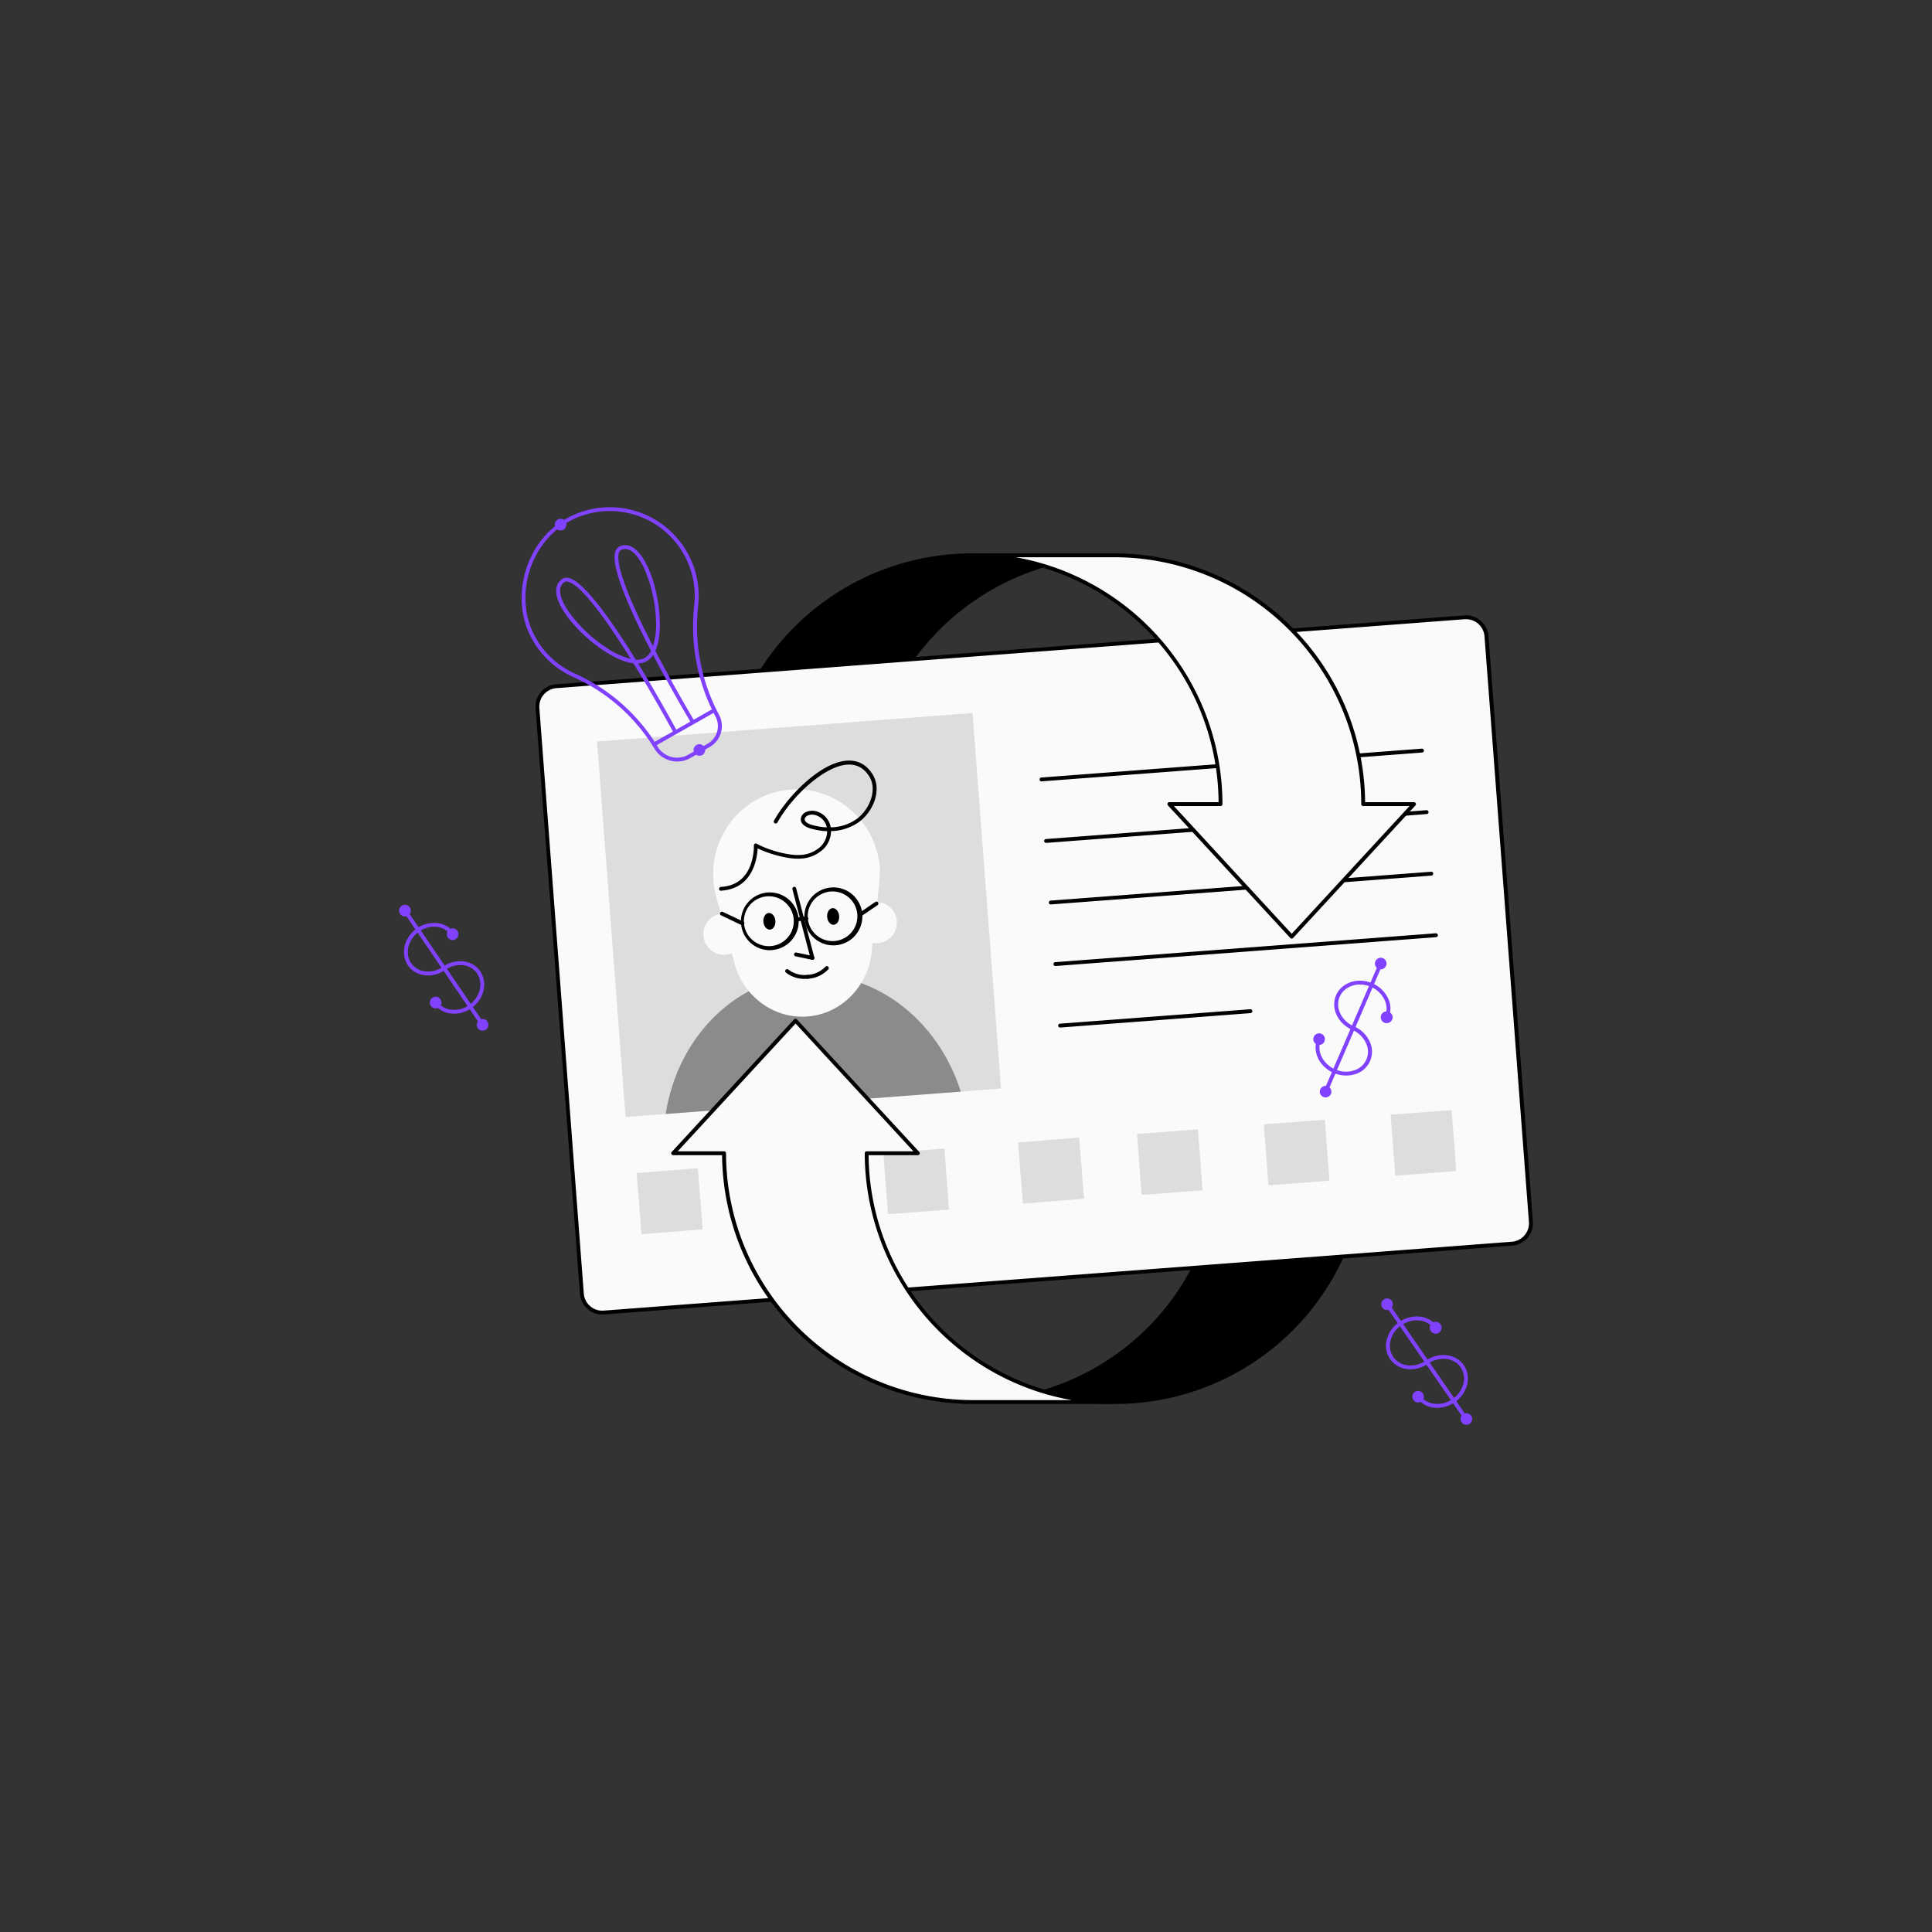 <svg xmlns="http://www.w3.org/2000/svg" viewBox="0 0 1000 1000"><rect x="0" y="0" width="1000" height="1000" fill="#333333" stroke="none"/><defs><style>.cls-1{fill:#fafafa;}.cls-2{fill:#ddd;}.cls-3{fill:#8b8b8b;}.cls-4{fill:#8042ff;}</style></defs><title>monetization_model</title><g id="Warstwa_2" data-name="Warstwa 2"><path d="M574.63,704.24a128.6,128.6,0,0,0,57.68-107.33h73.84A128.78,128.78,0,0,1,577.37,725.69c-.92,0-1.83,0-2.74-.05a128.91,128.91,0,0,1-34.18-5.35A128.47,128.47,0,0,0,574.63,704.24Z"/><path d="M577.37,726.69c-.68,0-1.35,0-2,0h-.74a130.37,130.37,0,0,1-34.45-5.39,1,1,0,0,1,0-1.92,127.68,127.68,0,0,0,33.92-15.92l.55.83-.55-.83a127.58,127.58,0,0,0,57.23-106.5,1,1,0,0,1,1-1h73.84a1,1,0,0,1,1,1A129.93,129.93,0,0,1,577.37,726.69Zm-33.43-6.45a127.92,127.92,0,0,0,30.71,4.4h.75c.66,0,1.31,0,2,0A127.94,127.94,0,0,0,705.15,597.91H633.3a130,130,0,0,1-89.36,122.33Z"/><path d="M505.7,308.87A128.57,128.57,0,0,0,448,416.2H374.18A128.78,128.78,0,0,1,503,287.42c.92,0,1.83,0,2.74.05a128.5,128.5,0,0,1,34.18,5.35A128,128,0,0,0,505.7,308.87Z"/><path d="M448,417.2H374.18a1,1,0,0,1-1-1A129.93,129.93,0,0,1,503,286.42c.68,0,1.35,0,2,0l.75,0a130,130,0,0,1,34.44,5.39,1,1,0,0,1,0,1.91,127.19,127.19,0,0,0-33.91,15.93h0A127.54,127.54,0,0,0,449,416.2,1,1,0,0,1,448,417.2Zm-72.85-2H447a130,130,0,0,1,89.36-122.34,128.34,128.34,0,0,0-30.71-4.39l-.75,0c-.65,0-1.31,0-2,0C432.84,288.42,375.73,345.2,375.18,415.2ZM505.7,308.86h0Z"/><rect class="cls-1" x="289" y="336.89" width="492.6" height="325.11" rx="10.58" transform="translate(-36.23 41.9) rotate(-4.34)"/><path d="M311.74,680.4a11.6,11.6,0,0,1-11.54-10.71l-23-303.09a11.58,11.58,0,0,1,10.67-12.41L758,318.54a11.58,11.58,0,0,1,12.42,10.67l23,303.09a11.57,11.57,0,0,1-10.67,12.42L312.62,680.36C312.32,680.38,312,680.4,311.74,680.4ZM758.87,320.51c-.25,0-.49,0-.74,0L288,356.18a9.59,9.59,0,0,0-8.83,10.27l23,303.09a9.59,9.59,0,0,0,10.28,8.83l470.09-35.65a9.57,9.57,0,0,0,8.83-10.27l-23-303.09a9.56,9.56,0,0,0-9.53-8.85Z"/><path d="M539.08,404.43a1,1,0,0,1-1-.92,1,1,0,0,1,.93-1.08L735.92,387.5a1,1,0,0,1,1.08.93,1,1,0,0,1-.92,1.07L539.16,404.43Z"/><path d="M541.5,436.28a1,1,0,0,1-.08-2l196.92-14.93a1,1,0,1,1,.15,2L541.57,436.28Z"/><path d="M543.91,468.14a1,1,0,0,1-.07-2l196.92-14.93a1,1,0,0,1,1.07.92,1,1,0,0,1-.92,1.07L544,468.13Z"/><path d="M546.33,500a1,1,0,0,1-.08-2l196.92-14.93a1,1,0,0,1,.15,2L546.4,500Z"/><path d="M548.74,531.84a1,1,0,0,1-.07-2l98.46-7.46a1,1,0,0,1,.15,2l-98.46,7.47Z"/><rect class="cls-2" x="720.91" y="575.78" width="31.65" height="31.65" transform="translate(-42.62 57.4) rotate(-4.34)"/><rect class="cls-2" x="655.27" y="580.76" width="31.65" height="31.65" transform="translate(-43.18 52.45) rotate(-4.34)"/><rect class="cls-2" x="589.63" y="585.73" width="31.65" height="31.65" transform="translate(-43.75 47.5) rotate(-4.34)"/><rect class="cls-2" x="523.99" y="590.71" width="31.65" height="31.65" transform="matrix(1, -0.08, 0.08, 1, -44.31, 42.55)"/><rect class="cls-2" x="458.36" y="595.69" width="31.65" height="31.65" transform="translate(-44.88 37.6) rotate(-4.34)"/><rect class="cls-2" x="392.72" y="600.66" width="31.65" height="31.65" transform="translate(-45.44 32.65) rotate(-4.34)"/><rect class="cls-2" x="327.08" y="605.64" width="31.65" height="31.65" transform="matrix(1, -0.08, 0.08, 1, -46, 27.7)"/><rect class="cls-2" x="316.1" y="376.18" width="194.91" height="194.91" transform="translate(-34.63 32.62) rotate(-4.34)"/><path class="cls-3" d="M344.56,576.6c6-38.66,34.72-69,71.36-71.8s69.59,22.91,81.37,60.22"/><circle class="cls-1" cx="453.56" cy="477.55" r="10.68"/><circle class="cls-1" cx="374.73" cy="483.52" r="10.68"/><path class="cls-1" d="M455.4,449.31c-1.84-24.22-22.61-42.39-46.39-40.59s-41.59,22.9-39.75,47.12a44.49,44.49,0,0,0,1.57,8.81l8.58,30.87a39.33,39.33,0,0,0,1.21,4.78h0c5.2,16.07,20.34,27.12,37.29,25.83s30.25-14.49,33-31.16h0v-.09a38.51,38.51,0,0,0,.47-4.84S455.84,455.13,455.4,449.31Z"/><path d="M412.37,476.82a1,1,0,0,1-.08-2l5-.38a1,1,0,0,1,.15,2l-5,.38Z"/><path d="M384.31,478.94a1.07,1.07,0,0,1-.43-.09l-10.63-5.05a1,1,0,0,1,.86-1.81L384.74,477a1,1,0,0,1-.43,1.9Z"/><path d="M398.45,491.82a14.95,14.95,0,1,1,14.92-16.08h0a14.95,14.95,0,0,1-13.78,16C399.21,491.8,398.83,491.82,398.45,491.82Zm0-27.9c-.33,0-.65,0-1,0a12.91,12.91,0,1,0,1,0Z"/><path d="M431.43,489.32a15,15,0,1,1,1.15-.05C432.2,489.3,431.81,489.32,431.43,489.32Zm0-27.9c-.33,0-.66,0-1,0a12.85,12.85,0,1,0,1,0Z"/><path d="M445.36,474.31a1,1,0,0,1-.83-.43,1,1,0,0,1,.27-1.39l8.29-5.65a1,1,0,0,1,1.13,1.66l-8.3,5.64A1,1,0,0,1,445.36,474.31Z"/><path d="M373.23,461.07a1,1,0,0,1-.06-2c7.39-.46,12.5-4.15,15.18-11a29.1,29.1,0,0,0,1.86-10.46,1,1,0,0,1,.46-.89,1,1,0,0,1,1,0c7.46,4,17.41,6.14,22.36,5.81A16.55,16.55,0,0,0,425,437.94a11.49,11.49,0,0,0,3.15-7.72,34.2,34.2,0,0,1-9-1.52c-3-.93-4.71-2.65-4.67-4.72a4.45,4.45,0,0,1,3-3.78,8.16,8.16,0,0,1,6.33.18,10.5,10.5,0,0,1,5.57,5.68,10.89,10.89,0,0,1,.59,2.17,23.73,23.73,0,0,0,13.47-4.33c6.54-4.8,10.83-15,6.54-21.93-2.62-4.23-6.22-6.34-10.81-6.23-11.92.26-29,16-36.8,30a1,1,0,0,1-1.75-1c7.19-12.83,24.57-30.76,38.5-31.06,5.32-.12,9.54,2.3,12.56,7.18,4.94,8,.34,19.16-7.06,24.59a25.79,25.79,0,0,1-14.48,4.72,13.31,13.31,0,0,1-3.73,9.09,18.52,18.52,0,0,1-12.26,5.17c-5.58.37-15.1-2-22-5.3-.27,5.2-2.43,20.86-18.88,21.88Zm47.12-39.42a5.39,5.39,0,0,0-2.08.4c-.8.33-1.74,1-1.76,2,0,1.62,2.49,2.53,3.26,2.77a32.55,32.55,0,0,0,8.18,1.43,9.78,9.78,0,0,0-.41-1.43,8.46,8.46,0,0,0-4.5-4.57A6.92,6.92,0,0,0,420.35,421.65Z"/><path d="M420.54,496.8a1,1,0,0,1-1-.75l-9.37-35.71a1,1,0,1,1,1.93-.5l9.37,35.7a1,1,0,0,1-.71,1.22A.78.78,0,0,1,420.54,496.8Z"/><path d="M420.55,496.8a.76.76,0,0,1-.21,0L411.89,495a1,1,0,1,1,.41-1.95l8.45,1.77a1,1,0,0,1,.77,1.18A1,1,0,0,1,420.55,496.8Z"/><path d="M416.6,506.66a15.2,15.2,0,0,1-9.82-3.28,1,1,0,0,1,1.29-1.53,13.83,13.83,0,0,0,9.81,2.76,1,1,0,1,1,.15,2C417.55,506.64,417.07,506.66,416.6,506.66Z"/><path d="M418,506.61a1,1,0,0,1-.08-2,13.82,13.82,0,0,0,9.29-4.21,1,1,0,0,1,1.51,1.32A15.67,15.67,0,0,1,418,506.6Z"/><ellipse cx="398.21" cy="476.89" rx="3.12" ry="4.32" transform="translate(-34.92 31.47) rotate(-4.34)"/><ellipse cx="431.21" cy="474.39" rx="3.12" ry="4.32" transform="translate(-34.63 33.96) rotate(-4.34)"/><path class="cls-1" d="M668.58,484.81,605.26,416.2h26.48a128.67,128.67,0,0,0-126-128.73v-.05h68.49v0c.87,0,1.74,0,2.62,0A128.78,128.78,0,0,1,705.59,416.2H731.9Z"/><path d="M668.58,485.81a1,1,0,0,1-.74-.32l-63.32-68.61a1,1,0,0,1,.74-1.68h25.48A127.63,127.63,0,0,0,505.68,288.47a1,1,0,0,1-1-1,1,1,0,0,1,1-1.05h68.49a.92.92,0,0,1,.29,0H575l1.86,0A129.91,129.91,0,0,1,706.58,415.2H731.9a1,1,0,0,1,.91.6,1,1,0,0,1-.18,1.08l-63.32,68.61A1,1,0,0,1,668.58,485.81Zm-61-68.61,61,66.14,61-66.14h-24a1,1,0,0,1-1-1A127.92,127.92,0,0,0,576.81,288.42c-.61,0-1.21,0-1.81,0h-.79a.93.93,0,0,1-.33,0H525.62a126.57,126.57,0,0,1,14.55,3.44A130,130,0,0,1,632.74,416.2a1,1,0,0,1-1,1Z"/><path class="cls-1" d="M411.76,528.29l63.32,68.62H448.59a128.67,128.67,0,0,0,126,128.73v.05H506.14v-.05c-.87,0-1.74.05-2.62.05A128.78,128.78,0,0,1,374.74,596.91h-26.3Z"/><path d="M574.63,726.69H506.14a1.35,1.35,0,0,1-.29,0h-.47l-1.86,0A129.92,129.92,0,0,1,373.75,597.91H348.44a1,1,0,0,1-.92-.6,1,1,0,0,1,.18-1.08L411,527.62a1,1,0,0,1,1.47,0l63.32,68.61a1,1,0,0,1,.18,1.08,1,1,0,0,1-.91.6H449.59A127.67,127.67,0,0,0,574.65,724.64a1,1,0,0,1,1,1A1,1,0,0,1,574.63,726.69Zm-68.18-2h48.26a131.42,131.42,0,0,1-14.55-3.44,130.06,130.06,0,0,1-92.57-124.34,1,1,0,0,1,1-1h24.2l-61-66.14-61,66.14h24a1,1,0,0,1,1,1A127.93,127.93,0,0,0,503.52,724.69c.61,0,1.21,0,1.81,0l.79,0A.91.91,0,0,1,506.45,724.69Z"/><path class="cls-4" d="M350.53,394.15a13.68,13.68,0,0,1-11.75-6.6,94.11,94.11,0,0,0-42.2-37.19A45.54,45.54,0,0,1,274.47,329c-10.12-20.27-2.4-47.51,16.84-59.49a46,46,0,0,1,64.34,16.33h0a45.62,45.62,0,0,1,5.73,27.5A97.43,97.43,0,0,0,372.18,370a12.47,12.47,0,0,1-4.81,16.64l-10.18,5.78A13.54,13.54,0,0,1,350.53,394.15Zm-35-129.64a43.74,43.74,0,0,0-23.19,6.69c-18.41,11.45-25.79,37.51-16.11,56.9a43.57,43.57,0,0,0,21.15,20.44,96,96,0,0,1,43.08,38,11.7,11.7,0,0,0,15.71,4.14l10.18-5.78a10.47,10.47,0,0,0,4-14,99.44,99.44,0,0,1-11-57.81,43.59,43.59,0,0,0-5.48-26.29h0a43.63,43.63,0,0,0-27.42-20.93A44.49,44.49,0,0,0,315.56,264.51Z"/><path class="cls-4" d="M349.07,379a1,1,0,0,1-.88-.52c-.1-.18-9.28-17.22-20.33-35.15-11.35-1.36-27.78-14.52-35.42-25.92-5.38-8-6-14.23-1.71-17.53a4.25,4.25,0,0,1,3.63-.71c7.9,1.69,22.46,22.51,34.7,42.28a7.76,7.76,0,0,0,7.92-4.5c-10.68-20.65-21.08-43.83-18.47-51.48a4.24,4.24,0,0,1,2.47-2.75c5-2,10,1.74,14.17,10.46,5.85,12.41,8.72,33.25,4.07,43.7,9.71,18.68,19.63,35.32,19.73,35.49a1,1,0,1,1-1.71,1c-.82-1.36-9.94-16.7-19.18-34.37a9.61,9.61,0,0,1-3.33,3.21,9.73,9.73,0,0,1-4.44,1.21c10.43,17,18.91,32.69,19.66,34.09a1,1,0,0,1-.88,1.47ZM293.24,301a2,2,0,0,0-1.29.42c-4.47,3.45-.58,10.77,2.15,14.82a73.43,73.43,0,0,0,20.16,19.28,38.69,38.69,0,0,0,12.22,5.53l-.21-.33c-19.46-31.22-28.32-38.79-32.33-39.64A3,3,0,0,0,293.24,301Zm30.36-16.84a5.24,5.24,0,0,0-1.89.37,2.34,2.34,0,0,0-1.31,1.54c-1.32,3.87.63,15.37,17.44,48.09l.17.34a38.19,38.19,0,0,0,1.52-13.31,73.47,73.47,0,0,0-6.19-27.2C331.51,290.11,328,284.16,323.6,284.16Z"/><path class="cls-4" d="M338.57,386.29a1,1,0,0,1-.5-1.87l31.3-17.75a1,1,0,0,1,1,1.73l-31.3,17.76A1,1,0,0,1,338.57,386.29Z"/><path class="cls-4" d="M696.74,556.69a16.3,16.3,0,0,1-6.45-1.35c-7.5-3.23-11.26-11.27-8.4-17.92a1,1,0,0,1,1.84.79c-2.43,5.64.87,12.5,7.35,15.29a13.66,13.66,0,0,0,9.66.57,10.11,10.11,0,0,0,6.19-14.37,13.69,13.69,0,0,0-7-6.64c-7.49-3.23-11.26-11.27-8.39-17.91s11.29-9.44,18.78-6.2a15.76,15.76,0,0,1,8.07,7.61,12.38,12.38,0,0,1,.33,10.3,1,1,0,0,1-1.32.52,1,1,0,0,1-.52-1.31,10.37,10.37,0,0,0-.3-8.65,13.75,13.75,0,0,0-7-6.64c-6.48-2.79-13.73-.48-16.16,5.16s.87,12.49,7.35,15.28a15.71,15.71,0,0,1,8.06,7.62A12.12,12.12,0,0,1,701.36,556,15.07,15.07,0,0,1,696.74,556.69Z"/><path class="cls-4" d="M686.13,566a1.14,1.14,0,0,1-.4-.08,1,1,0,0,1-.52-1.32l28.31-65.67a1,1,0,0,1,1.84.79l-28.31,65.67A1,1,0,0,1,686.13,566Z"/><circle class="cls-4" cx="714.7" cy="498.7" r="2.04"/><path class="cls-4" d="M714.7,501.74a2.93,2.93,0,0,1-1.2-.25,3,3,0,1,1,2.32,0A3.09,3.09,0,0,1,714.7,501.74Zm0-4.08a1,1,0,0,0-.41,2,1,1,0,0,0,.79,0,1,1,0,0,0,.57-.56h0a1,1,0,0,0-.95-1.45Z"/><circle class="cls-4" cx="686.13" cy="564.98" r="2.04"/><path class="cls-4" d="M686.13,568a3,3,0,0,1-2.82-1.92,3,3,0,1,1,5.61.08h0A3,3,0,0,1,686.13,568Zm0-4.08a1,1,0,0,0-.38.07,1,1,0,0,0-.57.56,1,1,0,0,0,0,.79,1,1,0,0,0,.56.57,1,1,0,0,0,1.36-.54,1,1,0,0,0-.54-1.37A1.15,1.15,0,0,0,686.13,563.94Zm1.87,1.85h0Z"/><circle class="cls-4" cx="682.81" cy="537.83" r="2.04"/><path class="cls-4" d="M682.81,540.87a3.11,3.11,0,0,1-1.2-.25,3,3,0,1,1,2.32,0A3.1,3.1,0,0,1,682.81,540.87Zm0-4.08a1,1,0,0,0-.41,2,1,1,0,0,0,1.36-.54h0a1,1,0,0,0,0-.8,1,1,0,0,0-.55-.57A1,1,0,0,0,682.81,536.79Z"/><circle class="cls-4" cx="717.72" cy="526.55" r="2.04"/><path class="cls-4" d="M717.72,529.59a3,3,0,0,1-1.2-.25,3,3,0,1,1,2.4-5.58,3,3,0,0,1-.08,5.61A2.9,2.9,0,0,1,717.72,529.59Zm0-4.08a1,1,0,0,0-.41,2,1,1,0,0,0,.8,0,1,1,0,0,0,.57-.55h0a1,1,0,0,0,0-.79,1.06,1.06,0,0,0-.56-.58A1.15,1.15,0,0,0,717.72,525.51Z"/><path class="cls-4" d="M743.92,728.68a12.67,12.67,0,0,1-10.6-5.28,1,1,0,1,1,1.64-1.14c3.49,5,11,5.9,16.86,1.89a13.75,13.75,0,0,0,5.61-7.89,10.4,10.4,0,0,0-1.4-8.54c-3.49-5.05-11-5.9-16.86-1.89a15.63,15.63,0,0,1-10.73,2.79,12.11,12.11,0,0,1-10.6-15.35,15.76,15.76,0,0,1,6.41-9c6.72-4.63,15.53-3.56,19.64,2.4a1,1,0,0,1-1.65,1.14c-3.48-5-11-5.9-16.85-1.89a13.69,13.69,0,0,0-5.61,7.89,10.13,10.13,0,0,0,8.89,12.88,13.71,13.71,0,0,0,9.36-2.45c6.72-4.64,15.53-3.56,19.64,2.39a12.36,12.36,0,0,1,1.7,10.17,15.77,15.77,0,0,1-6.42,9A16,16,0,0,1,743.92,728.68Z"/><path class="cls-4" d="M758.92,735.44a1,1,0,0,1-.83-.44l-40.63-58.85a1,1,0,1,1,1.65-1.13l40.63,58.85a1,1,0,0,1-.82,1.57Z"/><circle class="cls-4" cx="717.91" cy="675.04" r="2.04"/><path class="cls-4" d="M717.92,678.08a3,3,0,1,1,1.72-.53A3,3,0,0,1,717.92,678.08Zm0-4.07a1.07,1.07,0,0,0-.59.18,1,1,0,0,0-.26,1.45,1,1,0,0,0,1.44.26,1.05,1.05,0,0,0,.27-1.45A1,1,0,0,0,717.91,674Z"/><circle class="cls-4" cx="758.92" cy="734.44" r="2.04"/><path class="cls-4" d="M758.92,737.47a3,3,0,1,1,2.5-4.76h0a3,3,0,0,1-2.5,4.76Zm0-4.07a1,1,0,0,0-1,.85,1,1,0,0,0,.83,1.21,1,1,0,0,0,1-1.62A1,1,0,0,0,758.92,733.4Z"/><circle class="cls-4" cx="734.14" cy="722.84" r="2.04"/><path class="cls-4" d="M734.15,725.88a3.53,3.53,0,0,1-.56,0,3,3,0,0,1-1.17-5.49,3,3,0,1,1,1.73,5.54Zm0-4.08a1.07,1.07,0,0,0-.59.18,1,1,0,0,0-.26,1.45,1,1,0,0,0,1.44.26,1,1,0,0,0,.43-.66,1,1,0,0,0-.16-.78h0A1,1,0,0,0,734.14,721.8Z"/><circle class="cls-4" cx="743.12" cy="687.26" r="2.04"/><path class="cls-4" d="M743.12,690.3a3.06,3.06,0,1,1,1.72-.54A2.94,2.94,0,0,1,743.12,690.3Zm0-4.08a1,1,0,0,0-.59.19,1,1,0,0,0-.43.67,1,1,0,0,0,.16.77,1,1,0,0,0,1.88-.4,1,1,0,0,0-.17-.78h0a1,1,0,0,0-.67-.43Z"/><path class="cls-4" d="M235.06,524.69a13.81,13.81,0,0,1-2.49-.22,12,12,0,0,1-7.9-5,1,1,0,1,1,1.65-1.12,10.07,10.07,0,0,0,6.61,4.19,13.24,13.24,0,0,0,9.88-2.32c5.7-4,7.55-11.32,4.13-16.34a10.11,10.11,0,0,0-6.62-4.2,13.3,13.3,0,0,0-9.88,2.33,15.27,15.27,0,0,1-11.38,2.65,12.06,12.06,0,0,1-7.91-5c-4-5.92-2-14.49,4.63-19.1a15.22,15.22,0,0,1,11.39-2.65,12,12,0,0,1,7.9,5,1,1,0,0,1-1.65,1.13,10.09,10.09,0,0,0-6.61-4.2,13.28,13.28,0,0,0-9.88,2.33c-5.69,4-7.54,11.31-4.12,16.34a10,10,0,0,0,6.61,4.19,13.24,13.24,0,0,0,9.88-2.32,15.23,15.23,0,0,1,11.38-2.65,12.07,12.07,0,0,1,7.91,5c4,5.93,1.95,14.5-4.63,19.11A15.67,15.67,0,0,1,235.06,524.69Z"/><path class="cls-4" d="M249.79,531.41A1,1,0,0,1,249,531l-39.83-58.52a1,1,0,1,1,1.65-1.12l39.84,58.51a1,1,0,0,1-.27,1.39A1,1,0,0,1,249.79,531.41Z"/><ellipse class="cls-4" cx="209.59" cy="471.35" rx="2" ry="2.03"/><path class="cls-4" d="M209.59,474.38a2.47,2.47,0,0,1-.54-.05,3,3,0,0,1-1.94-1.26,3,3,0,0,1,.77-4.2,2.94,2.94,0,0,1,2.24-.5,3,3,0,0,1,1.17,5.47A2.89,2.89,0,0,1,209.59,474.38Zm0-4.05a1,1,0,0,0-.81,1.61.93.93,0,0,0,.64.42,1,1,0,0,0,.74-.16,1,1,0,0,0,.25-1.44,1,1,0,0,0-.64-.42Z"/><ellipse class="cls-4" cx="249.79" cy="530.41" rx="2" ry="2.03"/><path class="cls-4" d="M249.8,533.43a2.56,2.56,0,0,1-.55,0,2.93,2.93,0,0,1-1.93-1.26,3.05,3.05,0,0,1,.76-4.2,3,3,0,0,1,4.18.77,3,3,0,0,1-.76,4.2A2.93,2.93,0,0,1,249.8,533.43Zm0-4a1,1,0,0,0-.56.18A1,1,0,0,0,249,531a1,1,0,0,0,.65.43,1,1,0,0,0,.73-.17,1,1,0,0,0,.26-1.43h0a1,1,0,0,0-.64-.43Z"/><ellipse class="cls-4" cx="225.5" cy="518.87" rx="2" ry="2.03"/><path class="cls-4" d="M225.51,521.9a2.56,2.56,0,0,1-.55,0,2.93,2.93,0,0,1-1.93-1.26,3,3,0,0,1,.76-4.2,3,3,0,0,1,4.18.77h0a3.05,3.05,0,0,1-.76,4.2A2.93,2.93,0,0,1,225.51,521.9Zm0-4a1,1,0,0,0-.56.17,1,1,0,0,0-.26,1.44,1,1,0,0,0,1.38.26,1,1,0,0,0,.26-1.43,1,1,0,0,0-.65-.43Z"/><ellipse class="cls-4" cx="234.3" cy="483.5" rx="2" ry="2.03"/><path class="cls-4" d="M234.3,486.53a3.29,3.29,0,0,1-.54,0,2.93,2.93,0,0,1-1.93-1.26,3.06,3.06,0,0,1,.76-4.21,3,3,0,0,1,4.18.78A3.05,3.05,0,0,1,236,486,3,3,0,0,1,234.3,486.53Zm0-4.06a1,1,0,0,0-.56.18,1,1,0,0,0-.26,1.44,1,1,0,0,0,1.38.26,1,1,0,0,0,.26-1.44,1,1,0,0,0-.65-.42Z"/><circle class="cls-4" cx="362.01" cy="388.15" r="2.04"/><path class="cls-4" d="M362,391.19a3,3,0,1,1,1.72-.54A3,3,0,0,1,362,391.19Zm0-4.08a1,1,0,0,0-.85,1.63,1,1,0,0,0,1.87-.4,1.07,1.07,0,0,0-.16-.78A1.06,1.06,0,0,0,362,387.11Z"/><circle class="cls-4" cx="290.16" cy="271.51" r="2.04"/><path class="cls-4" d="M290.17,274.55a3.53,3.53,0,0,1-.56-.05,3,3,0,1,1,.56.05Zm0-4.08a1.07,1.07,0,0,0-.59.18,1,1,0,0,0-.26,1.45,1,1,0,0,0,.66.43,1,1,0,0,0,.78-.17,1,1,0,0,0,.27-1.44A1.06,1.06,0,0,0,290.16,270.47Z"/></g></svg>